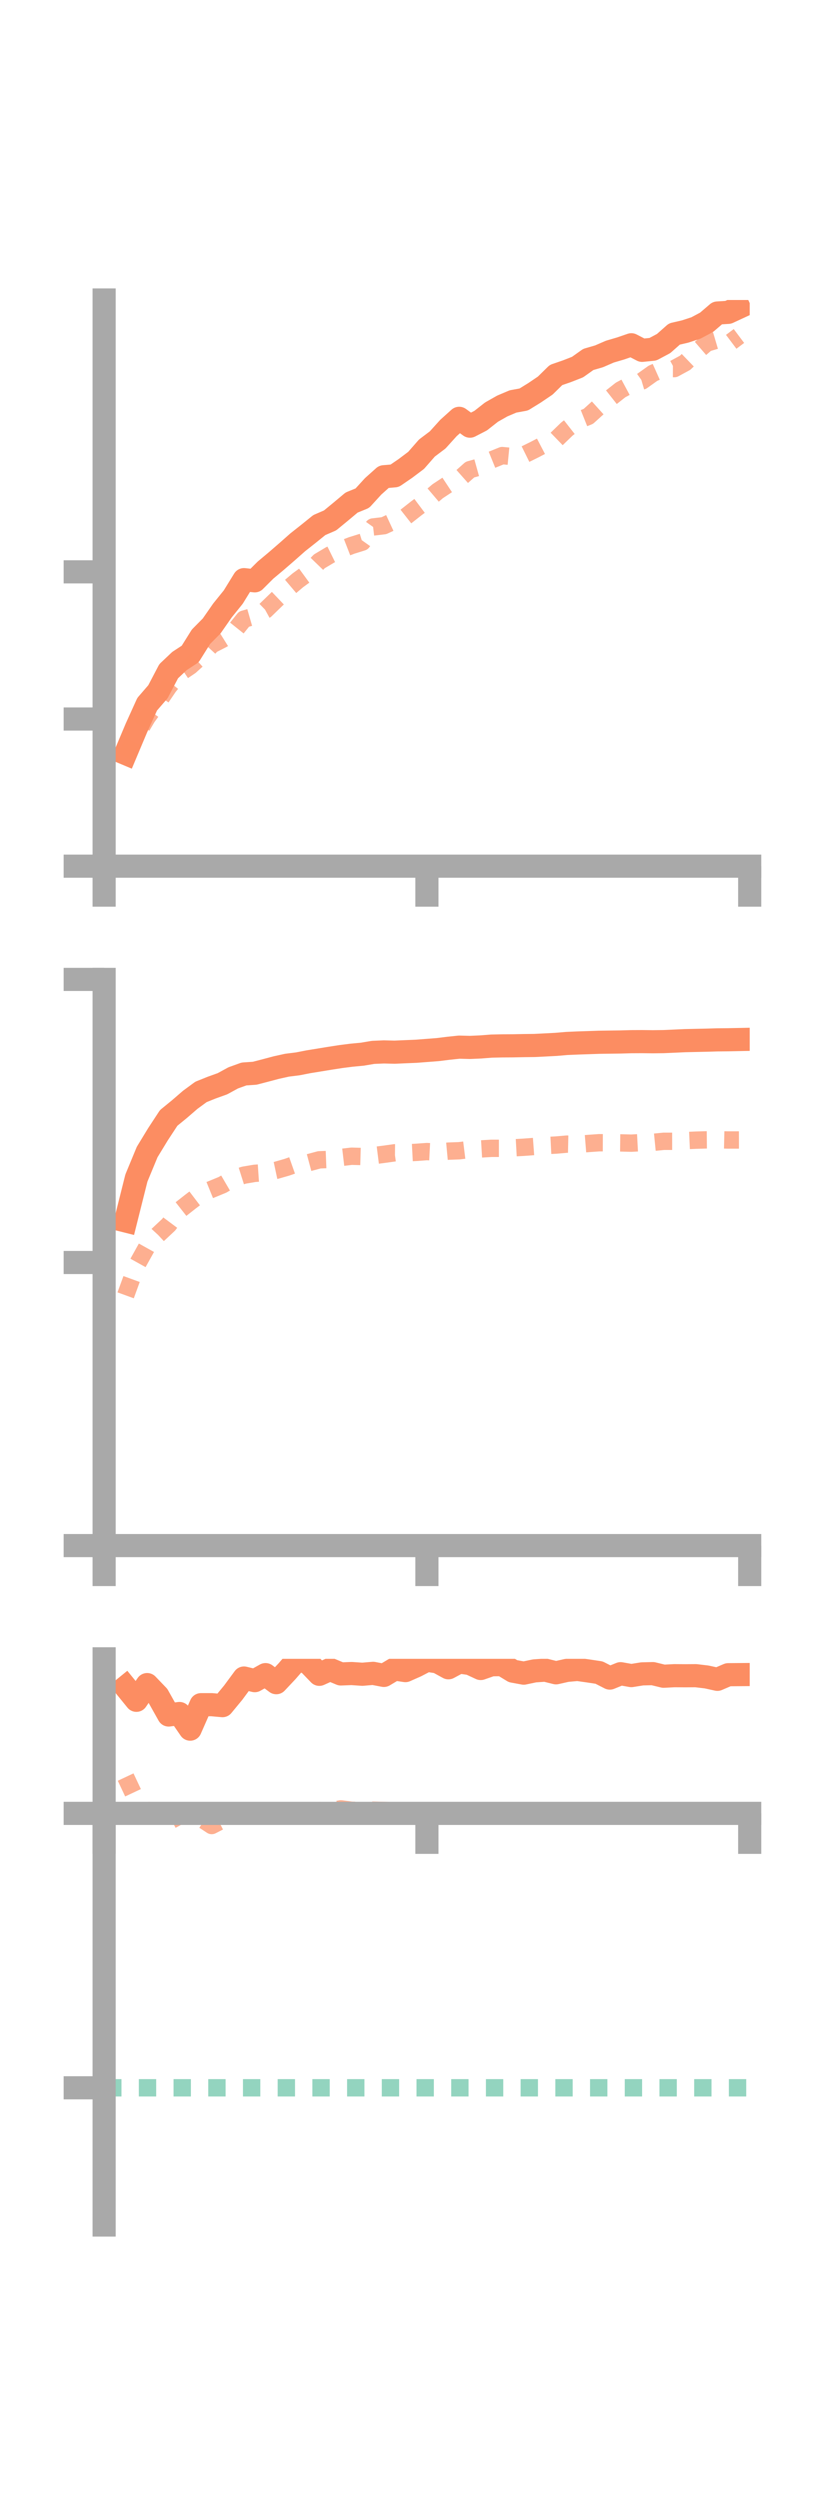 <?xml version="1.0" encoding="utf-8" standalone="no"?>
<!DOCTYPE svg PUBLIC "-//W3C//DTD SVG 1.1//EN"
  "http://www.w3.org/Graphics/SVG/1.1/DTD/svg11.dtd">
<!-- Created with matplotlib (https://matplotlib.org/) -->
<svg height="216pt" version="1.1" viewBox="0 0 72 216" width="72pt" xmlns="http://www.w3.org/2000/svg" xmlns:xlink="http://www.w3.org/1999/xlink">
 <defs>
  <style type="text/css">*{stroke-linecap:butt;stroke-linejoin:round;}</style>
 </defs>
 <g id="figure_1">
  <g id="patch_1">
   <path d="M 0 216 
L 72 216 
L 72 0 
L 0 0 
z
" style="fill:none;"/>
  </g>
  <g id="axes_1">
   <g id="patch_2">
    <path d="M 9 74.838 
L 64.8 74.838 
L 64.8 25.92 
L 9 25.92 
z
" style="fill:none;"/>
   </g>
   <g id="matplotlib.axis_1">
    <g id="xtick_1">
     <g id="line2d_1">
      <defs>
       <path d="M 0 0 
L 0 3.5 
" id="m8965a0fe60" style="stroke:#a9a9a9;stroke-width:2;"/>
      </defs>
      <g>
       <use style="fill:#a9a9a9;stroke:#a9a9a9;stroke-width:2;" x="9" xlink:href="#m8965a0fe60" y="74.838"/>
      </g>
     </g>
    </g>
    <g id="xtick_2">
     <g id="line2d_2">
      <g>
       <use style="fill:#a9a9a9;stroke:#a9a9a9;stroke-width:2;" x="36.9" xlink:href="#m8965a0fe60" y="74.838"/>
      </g>
     </g>
    </g>
    <g id="xtick_3">
     <g id="line2d_3">
      <g>
       <use style="fill:#a9a9a9;stroke:#a9a9a9;stroke-width:2;" x="64.8" xlink:href="#m8965a0fe60" y="74.838"/>
      </g>
     </g>
    </g>
   </g>
   <g id="matplotlib.axis_2">
    <g id="ytick_1">
     <g id="line2d_4">
      <defs>
       <path d="M 0 0 
L -3.5 0 
" id="me0375f2755" style="stroke:#a9a9a9;stroke-width:2;"/>
      </defs>
      <g>
       <use style="fill:#a9a9a9;stroke:#a9a9a9;stroke-width:2;" x="9" xlink:href="#me0375f2755" y="74.838"/>
      </g>
     </g>
    </g>
    <g id="ytick_2">
     <g id="line2d_5">
      <g>
       <use style="fill:#a9a9a9;stroke:#a9a9a9;stroke-width:2;" x="9" xlink:href="#me0375f2755" y="62.123"/>
      </g>
     </g>
    </g>
    <g id="ytick_3">
     <g id="line2d_6">
      <g>
       <use style="fill:#a9a9a9;stroke:#a9a9a9;stroke-width:2;" x="9" xlink:href="#me0375f2755" y="49.408"/>
      </g>
     </g>
    </g>
   </g>
   <g id="line2d_7">
    <path clip-path="url(#p5e12109f19)" d="M 10.86 65.105 
L 11.79 62.897 
L 12.72 60.845 
L 13.65 59.769 
L 14.58 57.994 
L 15.51 57.114 
L 16.44 56.505 
L 17.37 55.018 
L 18.3 54.077 
L 19.23 52.741 
L 20.16 51.59 
L 21.09 50.081 
L 22.02 50.184 
L 22.95 49.257 
L 23.88 48.479 
L 24.81 47.674 
L 25.74 46.852 
L 26.67 46.117 
L 27.6 45.366 
L 28.53 44.964 
L 29.46 44.2 
L 30.39 43.421 
L 31.32 43.042 
L 32.25 42.023 
L 33.18 41.191 
L 34.11 41.11 
L 35.04 40.474 
L 35.97 39.774 
L 36.9 38.711 
L 37.83 38.01 
L 38.76 36.981 
L 39.69 36.144 
L 40.62 36.821 
L 41.55 36.341 
L 42.48 35.609 
L 43.41 35.081 
L 44.34 34.686 
L 45.27 34.516 
L 46.2 33.942 
L 47.13 33.313 
L 48.06 32.4 
L 48.99 32.08 
L 49.92 31.716 
L 50.85 31.056 
L 51.78 30.786 
L 52.71 30.382 
L 53.64 30.108 
L 54.57 29.788 
L 55.5 30.269 
L 56.43 30.176 
L 57.36 29.681 
L 58.29 28.858 
L 59.22 28.642 
L 60.15 28.337 
L 61.08 27.842 
L 62.01 27.045 
L 62.94 26.987 
L 63.87 26.556 
" style="fill:none;stroke:#fc8d62;stroke-linecap:square;stroke-width:2;"/>
   </g>
   <g id="line2d_8">
    <path clip-path="url(#p5e12109f19)" d="M 10.86 65.404 
L 11.79 63.559 
L 12.72 61.983 
L 13.65 60.706 
L 14.58 59.335 
L 15.51 58.181 
L 16.44 57.555 
L 17.37 56.715 
L 18.3 55.709 
L 19.23 55.235 
L 20.16 54.654 
L 21.09 53.493 
L 22.02 53.226 
L 22.95 52.715 
L 23.88 51.814 
L 24.81 50.929 
L 25.74 50.142 
L 26.67 49.463 
L 27.6 48.5 
L 28.53 47.947 
L 29.46 47.49 
L 30.39 47.129 
L 31.32 46.839 
L 32.25 45.53 
L 33.18 45.421 
L 34.11 44.99 
L 35.04 44.661 
L 35.97 43.93 
L 36.9 43.233 
L 37.83 42.442 
L 38.76 41.828 
L 39.69 41.4 
L 40.62 40.575 
L 41.55 40.315 
L 42.48 39.74 
L 43.41 39.362 
L 44.34 39.453 
L 45.27 39.31 
L 46.2 38.85 
L 47.13 38.365 
L 48.06 37.977 
L 48.99 37.077 
L 49.92 36.348 
L 50.85 35.977 
L 51.78 35.136 
L 52.71 34.425 
L 53.64 33.692 
L 54.57 33.192 
L 55.5 32.919 
L 56.43 32.256 
L 57.36 31.841 
L 58.29 31.846 
L 59.22 31.342 
L 60.15 30.446 
L 61.08 29.643 
L 62.01 29.368 
L 62.94 29.729 
L 63.87 29.03 
" style="fill:none;stroke:#fc8d62;stroke-dasharray:1.5,1.5;stroke-dashoffset:0;stroke-opacity:0.7;stroke-width:1.5;"/>
   </g>
   <g id="patch_3">
    <path d="M 9 74.838 
L 9 25.92 
" style="fill:none;stroke:#a9a9a9;stroke-linecap:square;stroke-linejoin:miter;stroke-width:2;"/>
   </g>
   <g id="patch_4">
    <path d="M 64.8 74.838 
L 64.8 25.92 
" style="fill:none;"/>
   </g>
   <g id="patch_5">
    <path d="M 9 74.838 
L 64.8 74.838 
" style="fill:none;stroke:#a9a9a9;stroke-linecap:square;stroke-linejoin:miter;stroke-width:2;"/>
   </g>
   <g id="patch_6">
    <path d="M 9 25.92 
L 64.8 25.92 
" style="fill:none;"/>
   </g>
  </g>
  <g id="axes_2">
   <g id="patch_7">
    <path d="M 9 133.539 
L 64.8 133.539 
L 64.8 84.621 
L 9 84.621 
z
" style="fill:none;"/>
   </g>
   <g id="matplotlib.axis_3">
    <g id="xtick_4">
     <g id="line2d_9">
      <g>
       <use style="fill:#a9a9a9;stroke:#a9a9a9;stroke-width:2;" x="9" xlink:href="#m8965a0fe60" y="133.539"/>
      </g>
     </g>
    </g>
    <g id="xtick_5">
     <g id="line2d_10">
      <g>
       <use style="fill:#a9a9a9;stroke:#a9a9a9;stroke-width:2;" x="36.9" xlink:href="#m8965a0fe60" y="133.539"/>
      </g>
     </g>
    </g>
    <g id="xtick_6">
     <g id="line2d_11">
      <g>
       <use style="fill:#a9a9a9;stroke:#a9a9a9;stroke-width:2;" x="64.8" xlink:href="#m8965a0fe60" y="133.539"/>
      </g>
     </g>
    </g>
   </g>
   <g id="matplotlib.axis_4">
    <g id="ytick_4">
     <g id="line2d_12">
      <g>
       <use style="fill:#a9a9a9;stroke:#a9a9a9;stroke-width:2;" x="9" xlink:href="#me0375f2755" y="133.539"/>
      </g>
     </g>
    </g>
    <g id="ytick_5">
     <g id="line2d_13">
      <g>
       <use style="fill:#a9a9a9;stroke:#a9a9a9;stroke-width:2;" x="9" xlink:href="#me0375f2755" y="109.08"/>
      </g>
     </g>
    </g>
    <g id="ytick_6">
     <g id="line2d_14">
      <g>
       <use style="fill:#a9a9a9;stroke:#a9a9a9;stroke-width:2;" x="9" xlink:href="#me0375f2755" y="84.621"/>
      </g>
     </g>
    </g>
   </g>
   <g id="line2d_15">
    <path clip-path="url(#p227011b7c4)" d="M 10.86 105.489 
L 11.79 101.781 
L 12.72 99.535 
L 13.65 98.007 
L 14.58 96.589 
L 15.51 95.829 
L 16.44 95.026 
L 17.37 94.343 
L 18.3 93.969 
L 19.23 93.635 
L 20.16 93.127 
L 21.09 92.792 
L 22.02 92.728 
L 22.95 92.486 
L 23.88 92.239 
L 24.81 92.033 
L 25.74 91.917 
L 26.67 91.735 
L 27.6 91.584 
L 28.53 91.432 
L 29.46 91.288 
L 30.39 91.169 
L 31.32 91.082 
L 32.25 90.925 
L 33.18 90.886 
L 34.11 90.909 
L 35.04 90.868 
L 35.97 90.829 
L 36.9 90.758 
L 37.83 90.686 
L 38.76 90.571 
L 39.69 90.473 
L 40.62 90.497 
L 41.55 90.456 
L 42.48 90.383 
L 43.41 90.364 
L 44.34 90.358 
L 45.27 90.34 
L 46.2 90.329 
L 47.13 90.283 
L 48.06 90.234 
L 48.99 90.155 
L 49.92 90.115 
L 50.85 90.084 
L 51.78 90.052 
L 52.71 90.039 
L 53.64 90.027 
L 54.57 90.001 
L 55.5 89.996 
L 56.43 90.007 
L 57.36 89.995 
L 58.29 89.954 
L 59.22 89.912 
L 60.15 89.891 
L 61.08 89.871 
L 62.01 89.844 
L 62.94 89.835 
L 63.87 89.816 
" style="fill:none;stroke:#fc8d62;stroke-linecap:square;stroke-width:2;"/>
   </g>
   <g id="line2d_16">
    <path clip-path="url(#p227011b7c4)" d="M 10.86 111.917 
L 11.79 109.365 
L 12.72 107.693 
L 13.65 106.685 
L 14.58 105.815 
L 15.51 104.569 
L 16.44 103.838 
L 17.37 103.13 
L 18.3 102.752 
L 19.23 102.369 
L 20.16 101.826 
L 21.09 101.533 
L 22.02 101.376 
L 22.95 101.313 
L 23.88 101.115 
L 24.81 100.847 
L 25.74 100.52 
L 26.67 100.458 
L 27.6 100.209 
L 28.53 100.173 
L 29.46 100.007 
L 30.39 99.898 
L 31.32 99.924 
L 32.25 99.849 
L 33.18 99.732 
L 34.11 99.602 
L 35.04 99.612 
L 35.97 99.564 
L 36.9 99.497 
L 37.83 99.544 
L 38.76 99.458 
L 39.69 99.425 
L 40.62 99.309 
L 41.55 99.27 
L 42.48 99.215 
L 43.41 99.215 
L 44.34 99.175 
L 45.27 99.123 
L 46.2 99.054 
L 47.13 98.98 
L 48.06 98.933 
L 48.99 98.853 
L 49.92 98.873 
L 50.85 98.798 
L 51.78 98.732 
L 52.71 98.736 
L 53.64 98.746 
L 54.57 98.769 
L 55.5 98.72 
L 56.43 98.701 
L 57.36 98.609 
L 58.29 98.608 
L 59.22 98.551 
L 60.15 98.51 
L 61.08 98.484 
L 62.01 98.475 
L 62.94 98.496 
L 63.87 98.494 
" style="fill:none;stroke:#fc8d62;stroke-dasharray:1.5,1.5;stroke-dashoffset:0;stroke-opacity:0.7;stroke-width:1.5;"/>
   </g>
   <g id="patch_8">
    <path d="M 9 133.539 
L 9 84.621 
" style="fill:none;stroke:#a9a9a9;stroke-linecap:square;stroke-linejoin:miter;stroke-width:2;"/>
   </g>
   <g id="patch_9">
    <path d="M 64.8 133.539 
L 64.8 84.621 
" style="fill:none;"/>
   </g>
   <g id="patch_10">
    <path d="M 9 133.539 
L 64.8 133.539 
" style="fill:none;stroke:#a9a9a9;stroke-linecap:square;stroke-linejoin:miter;stroke-width:2;"/>
   </g>
   <g id="patch_11">
    <path d="M 9 84.621 
L 64.8 84.621 
" style="fill:none;"/>
   </g>
  </g>
  <g id="axes_3">
   <g id="patch_12">
    <path d="M 9 192.24 
L 64.8 192.24 
L 64.8 143.322 
L 9 143.322 
z
" style="fill:none;"/>
   </g>
   <g id="matplotlib.axis_5">
    <g id="xtick_7">
     <g id="line2d_17">
      <g>
       <use style="fill:#a9a9a9;stroke:#a9a9a9;stroke-width:2;" x="9" xlink:href="#m8965a0fe60" y="156.676"/>
      </g>
     </g>
    </g>
    <g id="xtick_8">
     <g id="line2d_18">
      <g>
       <use style="fill:#a9a9a9;stroke:#a9a9a9;stroke-width:2;" x="36.9" xlink:href="#m8965a0fe60" y="156.676"/>
      </g>
     </g>
    </g>
    <g id="xtick_9">
     <g id="line2d_19">
      <g>
       <use style="fill:#a9a9a9;stroke:#a9a9a9;stroke-width:2;" x="64.8" xlink:href="#m8965a0fe60" y="156.676"/>
      </g>
     </g>
    </g>
   </g>
   <g id="matplotlib.axis_6">
    <g id="ytick_7">
     <g id="line2d_20">
      <g>
       <use style="fill:#a9a9a9;stroke:#a9a9a9;stroke-width:2;" x="9" xlink:href="#me0375f2755" y="156.676"/>
      </g>
     </g>
    </g>
    <g id="ytick_8">
     <g id="line2d_21">
      <g>
       <use style="fill:#a9a9a9;stroke:#a9a9a9;stroke-width:2;" x="9" xlink:href="#me0375f2755" y="180.385"/>
      </g>
     </g>
    </g>
   </g>
   <g id="line2d_22">
    <path clip-path="url(#pcf9946729e)" d="M 10.86 145.762 
L 11.79 146.906 
L 12.72 145.549 
L 13.65 146.517 
L 14.58 148.176 
L 15.51 148.047 
L 16.44 149.398 
L 17.37 147.285 
L 18.3 147.284 
L 19.23 147.368 
L 20.16 146.241 
L 21.09 144.981 
L 22.02 145.209 
L 22.95 144.688 
L 23.88 145.384 
L 24.81 144.396 
L 25.74 143.322 
L 26.67 143.697 
L 27.6 144.661 
L 28.53 144.241 
L 29.46 144.629 
L 30.39 144.593 
L 31.32 144.656 
L 32.25 144.577 
L 33.18 144.756 
L 34.11 144.202 
L 35.04 144.34 
L 35.97 143.928 
L 36.9 143.443 
L 37.83 143.587 
L 38.76 144.096 
L 39.69 143.598 
L 40.62 143.727 
L 41.55 144.159 
L 42.48 143.835 
L 43.41 143.823 
L 44.34 144.389 
L 45.27 144.56 
L 46.2 144.364 
L 47.13 144.3 
L 48.06 144.531 
L 48.99 144.321 
L 49.92 144.24 
L 50.85 144.371 
L 51.78 144.511 
L 52.71 144.986 
L 53.64 144.607 
L 54.57 144.772 
L 55.5 144.623 
L 56.43 144.601 
L 57.36 144.827 
L 58.29 144.779 
L 59.22 144.786 
L 60.15 144.779 
L 61.08 144.89 
L 62.01 145.094 
L 62.94 144.695 
L 63.87 144.687 
" style="fill:none;stroke:#fc8d62;stroke-linecap:square;stroke-width:2;"/>
   </g>
   <g id="line2d_23">
    <path clip-path="url(#pcf9946729e)" d="M 10.86 153.538 
L 11.79 155.516 
L 12.72 156.63 
L 13.65 156.705 
L 14.58 157.397 
L 15.51 156.888 
L 16.44 156.894 
L 17.37 157.112 
L 18.3 157.726 
L 19.23 157.249 
L 20.16 156.676 
L 21.09 156.755 
L 22.02 156.676 
L 22.95 156.676 
L 23.88 156.676 
L 24.81 156.673 
L 25.74 156.626 
L 26.67 156.594 
L 27.6 156.439 
L 28.53 156.446 
L 29.46 156.288 
L 30.39 156.408 
L 31.32 156.423 
L 32.25 156.4 
L 33.18 156.423 
L 34.11 156.466 
L 35.04 156.539 
L 35.97 156.585 
L 36.9 156.644 
L 37.83 156.666 
L 38.76 156.672 
L 39.69 156.675 
L 40.62 156.674 
L 41.55 156.672 
L 42.48 156.674 
L 43.41 156.675 
L 44.34 156.676 
L 45.27 156.676 
L 46.2 156.676 
L 47.13 156.678 
L 48.06 156.676 
L 48.99 156.68 
L 49.92 156.681 
L 50.85 156.676 
L 51.78 156.676 
L 52.71 156.676 
L 53.64 156.676 
L 54.57 156.677 
L 55.5 156.676 
L 56.43 156.676 
L 57.36 156.676 
L 58.29 156.676 
L 59.22 156.676 
L 60.15 156.676 
L 61.08 156.675 
L 62.01 156.676 
L 62.94 156.676 
L 63.87 156.676 
" style="fill:none;stroke:#fc8d62;stroke-dasharray:1.5,1.5;stroke-dashoffset:0;stroke-opacity:0.7;stroke-width:1.5;"/>
   </g>
   <g id="line2d_24">
    <path clip-path="url(#pcf9946729e)" d="M 9 180.385 
L 64.8 180.385 
" style="fill:none;stroke:#66c2a5;stroke-dasharray:1.5,1.5;stroke-dashoffset:0;stroke-opacity:0.7;stroke-width:1.5;"/>
   </g>
   <g id="patch_13">
    <path d="M 9 192.24 
L 9 143.322 
" style="fill:none;stroke:#a9a9a9;stroke-linecap:square;stroke-linejoin:miter;stroke-width:2;"/>
   </g>
   <g id="patch_14">
    <path d="M 64.8 192.24 
L 64.8 143.322 
" style="fill:none;"/>
   </g>
   <g id="patch_15">
    <path d="M 9 156.676 
L 64.8 156.676 
" style="fill:none;stroke:#a9a9a9;stroke-linecap:square;stroke-linejoin:miter;stroke-width:2;"/>
   </g>
   <g id="patch_16">
    <path d="M 9 143.322 
L 64.8 143.322 
" style="fill:none;"/>
   </g>
  </g>
 </g>
 <defs>
  <clipPath id="p5e12109f19">
   <rect height="48.918" width="55.8" x="9" y="25.92"/>
  </clipPath>
  <clipPath id="p227011b7c4">
   <rect height="48.918" width="55.8" x="9" y="84.621"/>
  </clipPath>
  <clipPath id="pcf9946729e">
   <rect height="48.918" width="55.8" x="9" y="143.322"/>
  </clipPath>
 </defs>
</svg>
